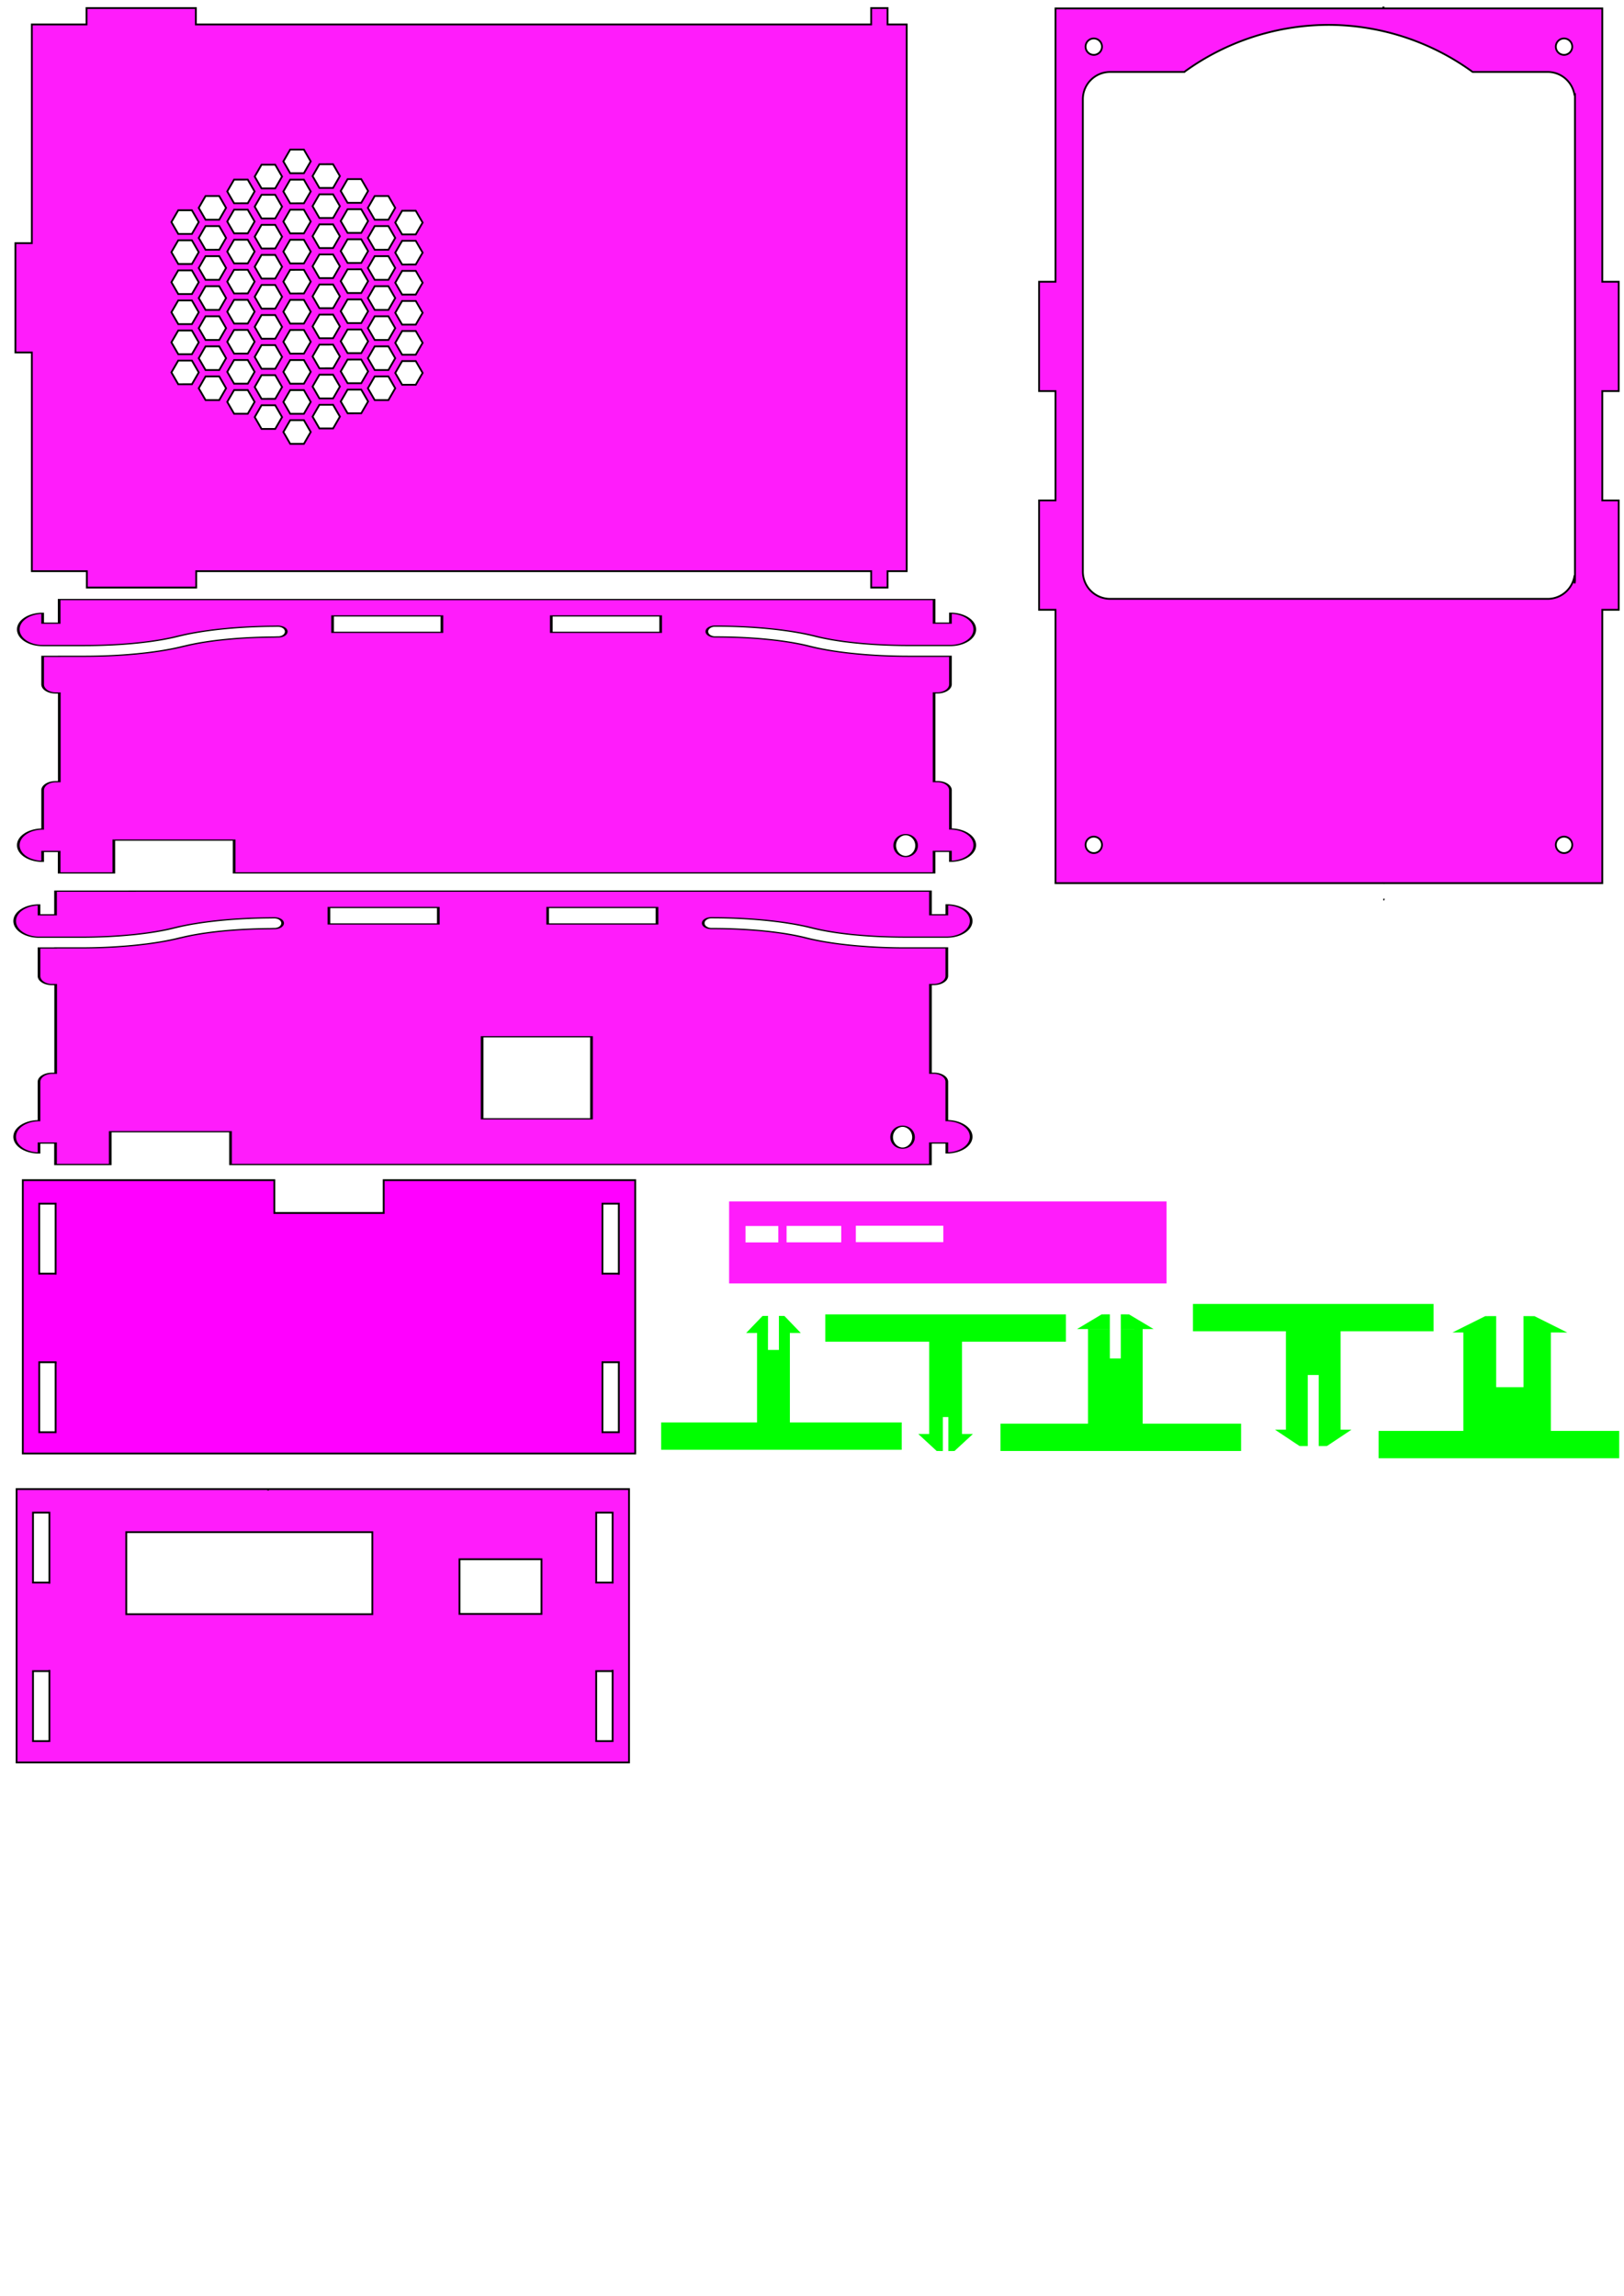 <?xml version="1.0" encoding="UTF-8" standalone="no"?>
<!-- Created with Inkscape (http://www.inkscape.org/) -->

<svg
   width="297mm"
   height="420mm"
   viewBox="0 0 297 420"
   version="1.1"
   id="svg1"
   inkscape:version="1.4 (86a8ad7, 2024-10-11)"
   sodipodi:docname="V3_Enclosure_V40.svg"
   xmlns:inkscape="http://www.inkscape.org/namespaces/inkscape"
   xmlns:sodipodi="http://sodipodi.sourceforge.net/DTD/sodipodi-0.dtd"
   xmlns="http://www.w3.org/2000/svg"
   xmlns:svg="http://www.w3.org/2000/svg">
  <sodipodi:namedview
     id="namedview1"
     pagecolor="#505050"
     bordercolor="#eeeeee"
     borderopacity="1"
     inkscape:showpageshadow="0"
     inkscape:pageopacity="0"
     inkscape:pagecheckerboard="0"
     inkscape:deskcolor="#505050"
     inkscape:document-units="mm"
     showgrid="true"
     inkscape:zoom="0.70710678"
     inkscape:cx="141.42136"
     inkscape:cy="529.62298"
     inkscape:window-width="1920"
     inkscape:window-height="991"
     inkscape:window-x="-9"
     inkscape:window-y="-9"
     inkscape:window-maximized="1"
     inkscape:current-layer="svg1"
     showguides="true">
    <inkscape:grid
       id="grid3"
       units="mm"
       originx="0"
       originy="0"
       spacingx="20"
       spacingy="17.7"
       empcolor="#000000"
       empopacity="0.302"
       color="#000000"
       opacity="0.149"
       empspacing="5"
       enabled="true"
       visible="true" />
    <sodipodi:guide
       position="22.825,143.483"
       orientation="0,-1"
       id="guide16"
       inkscape:locked="false" />
  </sodipodi:namedview>
  <defs
     id="defs1" />
  <g
     id="g21"
     style="fill:#ff00ff;fill-opacity:1;stroke:#000000;stroke-width:0.33;stroke-dasharray:none;stroke-opacity:1"
     transform="rotate(90,63.153,240.101)">
    <path
       id="path21"
       style="fill:#ff00ff;fill-opacity:1;stroke:#000000;stroke-width:0.33;stroke-dasharray:none;stroke-opacity:1"
       d="M 38.914,299.082 H 88.914 V 296.082 190.082 187.082 H 38.914 v 3 11.284 31.716 0.003 h 6 v 20 h -6 v 34.529 8.468 z m 4.3,-3 v -3 h 10.7 2.1 0.014 v 5.2e-4 h -0.014 v 3 z m 0,-103 v -3 h 10.7 2.1 0.03 v 5.2e-4 h -0.03 v 3 z m 28.997,-3 v -5.2e-4 h 0.004 1.7 11.1 v 3 H 72.214 v -3 z m 0.002,103 v -5.2e-4 h 0.002 1.7 11.1 v 3 H 72.214 v -3 z" />
  </g>
  <g
     id="g21-2"
     style="fill:#ff1cfb;fill-opacity:1;stroke:#000000;stroke-width:0.33;stroke-dasharray:none;stroke-opacity:1"
     transform="rotate(90,-80.166,192.202)">
    <path
       id="path21-5"
       style="fill:#ff1cfb;fill-opacity:1;stroke:#000000;stroke-width:0.33;stroke-dasharray:none;stroke-opacity:1"
       d="M -8.443763e-4,109 H 49.999 V 106 -1.2277474e-4 -3 H -8.443763e-4 V -1.2277474e-4 42.995 v 0.005 19.995 H 0.079 v 0.005 H -8.443763e-4 V 106 Z M 4.299,106 v -3 h 10.7 2.1 0.038 v 5.2e-4 h -0.038 v 3 z m 0,-103 V -1.2277474e-4 h 10.7 2.1 0.017 v 5.1676432e-4 h -0.017 V 3 Z M 7.878,88.944 V 43.944 H 22.878 V 88.944 Z M 12.836,28.006 V 13.007 h 10 V 28.006 Z M 33.218,3.9398958e-4 v -5.1676432e-4 h 0.082 1.7 11.1 V 3 H 33.299 V 3.9398958e-4 Z M 33.238,103 v -5.2e-4 h 0.061 1.7 11.1 v 3 H 33.299 v -3 z" />
  </g>
  <g
     inkscape:label="Calque 1"
     inkscape:groupmode="layer"
     id="layer1">
    <g
       id="g3"
       transform="rotate(-90,190.271,153.97)"
       style="fill:#ff1cfb;fill-opacity:1">
      <path
         id="rect4-8"
         style="fill:#ff1cfb;fill-opacity:1;stroke:#000000;stroke-width:0.33;stroke-dasharray:none;stroke-opacity:1"
         d="m 342.862,216.68 h -0.156 v -20 h 5.2e-4 v -39.948 h -50 v -3 h -20 v 3 h -20 v -3 h -20 v 3 h -50 v 40 h -5.2e-4 v 19.949 h -5.2e-4 a 1.5,1.5 0 0 1 -0.004,0.051 h 0.005 v 40 h 50 v 3 h 20 v -3 h 20 v 3 h 20 v -3 h 50 v -40 h 0.155 z m -3.171,-9.949 a 45,45 0 0 1 -8.612,26.291 v 13.709 c 0,2.539 -1.88,4.602 -4.325,4.933 h 0.282 v 0.068 h -0.958 -86.373 -1.5 c -0.231,0 -0.452,-0.037 -0.675,-0.068 h 1.5 c -2.445,-0.331 -4.325,-2.394 -4.325,-4.933 V 166.732 c 0,-2.77 2.23,-5 5,-5 h 54.985 31.388 c 2.77,0 5,2.23 5,5 v 13.539 a 45,45 0 0 1 8.612,26.46 z m -2.485,-43 a 1.5,1.5 0 0 1 -1.5,1.5 1.5,1.5 0 0 1 -1.5,-1.5 1.5,1.5 0 0 1 1.5,-1.5 1.5,1.5 0 0 1 1.5,1.5 z m 0,86 a 1.5,1.5 0 0 1 -1.5,1.5 1.5,1.5 0 0 1 -1.5,-1.5 1.5,1.5 0 0 1 1.5,-1.5 1.5,1.5 0 0 1 1.5,1.5 z M 191.207,163.732 a 1.5,1.5 0 0 1 -1.5,1.5 1.5,1.5 0 0 1 -1.5,-1.5 1.5,1.5 0 0 1 1.5,-1.5 1.5,1.5 0 0 1 1.5,1.5 z m 0,86 a 1.5,1.5 0 0 1 -1.5,1.5 1.5,1.5 0 0 1 -1.5,-1.5 1.5,1.5 0 0 1 1.5,-1.5 1.5,1.5 0 0 1 1.5,1.5 z m -11.497,-33 a 1.5,1.5 0 0 1 -0.003,-0.045 v 0.045 z" />
    </g>
    <g
       id="g10-1-4"
       transform="matrix(1,0,0,0.451,2.232,357.389)"
       style="fill:#0000ff;fill-opacity:1" />
    <g
       id="g10-1-7"
       transform="matrix(-1,0,0,-0.451,194.92,168.248)"
       style="fill:#ff1cfb;fill-opacity:1;stroke:#000000;stroke-width:0.491;stroke-dasharray:none;stroke-opacity:1">
      <path
         id="rect4-4-7"
         style="fill:#ff1cfb;fill-opacity:1;stroke:#000000;stroke-width:0.491;stroke-dasharray:none;stroke-opacity:1"
         inkscape:label="rect4-4-7"
         d="m 184.099,129.911 v -9.575 h 5.2e-4 v -0.025 h 3.023 v 4.016 c 2.458,0 4.449,-2.931 4.449,-6.548 0,-3.617 -1.992,-6.549 -4.449,-6.549 l -7.475,-0.001 c -7.437,0 -13.431,1.614 -17.266,3.784 -0.104,0.059 -0.229,0.115 -0.337,0.173 -0.794,0.433 -1.692,0.848 -2.671,1.239 -0.298,0.118 -0.607,0.232 -0.921,0.345 -0.972,0.351 -2.024,0.672 -3.144,0.96 -0.407,0.104 -0.823,0.202 -1.248,0.296 -1.125,0.25 -2.317,0.458 -3.564,0.627 -0.523,0.07 -1.055,0.131 -1.598,0.184 -1.277,0.127 -2.609,0.202 -3.99,0.227 -0.289,0.005 -0.563,0.025 -0.856,0.025 -0.073,0 -0.143,-0.017 -0.213,-0.032 -0.057,-0.011 -0.112,-0.029 -0.167,-0.049 -0.158,-0.062 -0.307,-0.155 -0.44,-0.285 -0.006,-0.006 -0.011,-0.01 -0.017,-0.016 -0.154,-0.155 -0.287,-0.351 -0.392,-0.578 -4.3e-4,-9.2e-4 -5.5e-4,-10e-4 -0.002,-0.002 -3.5e-4,-7.6e-4 -7.6e-4,-0.001 -0.001,-0.001 -0.096,-0.211 -0.165,-0.45 -0.207,-0.704 -0.008,-0.051 -0.015,-0.102 -0.021,-0.155 -0.013,-0.118 -0.024,-0.237 -0.024,-0.36 0,-0.087 0.01,-0.169 0.017,-0.253 0.011,-0.124 0.025,-0.246 0.05,-0.362 0.023,-0.117 0.051,-0.229 0.087,-0.337 0.062,-0.18 0.136,-0.35 0.228,-0.497 0.017,-0.027 0.03,-0.058 0.047,-0.084 0.267,-0.383 0.63,-0.622 1.033,-0.622 0.334,0 0.622,-0.045 0.95,-0.052 1.213,-0.022 2.385,-0.086 3.514,-0.19 0.545,-0.051 1.075,-0.106 1.599,-0.174 1.124,-0.145 2.198,-0.328 3.221,-0.544 0.446,-0.095 0.879,-0.192 1.305,-0.299 1.034,-0.259 2.008,-0.55 2.917,-0.872 0.294,-0.104 0.58,-0.207 0.86,-0.317 0.952,-0.372 1.824,-0.775 2.611,-1.202 0.087,-0.047 0.204,-0.085 0.289,-0.133 3.918,-2.22 10.342,-4.076 18.329,-4.076 h 4.475 v -0.026 h 3.022 V 95.51 c 0,-1.929 -1.061,-3.494 -2.372,-3.494 h -0.675 V 56.065 h 0.025 v -0.026 h 0.65 c 1.311,0 2.372,-1.566 2.372,-3.494 V 36.824 c 2.458,0 4.449,-2.933 4.449,-6.55 0,-3.617 -1.992,-6.549 -4.449,-6.549 v 4.018 h -3.022 v -8.708 h -5.101 -2.899 -1.999 V 32.34 H 152.1 V 19.035 H 32.099 29.2 24.099 v 8.734 H 21.101 V 23.752 c -2.457,0 -4.449,2.932 -4.449,6.549 0,3.617 1.991,6.55 4.449,6.55 v 15.72 c 0,1.928 1.061,3.494 2.372,3.494 h 0.62 V 92.043 H 23.473 c -1.311,0 -2.372,1.565 -2.372,3.494 v 11.353 h 2.999 4.474 0.003 c 1.985,1.1e-4 3.872,0.115 5.65,0.322 0.019,0.002 0.038,0.005 0.056,0.007 1.771,0.208 3.431,0.507 4.966,0.874 0.006,0.001 0.013,0.002 0.019,0.003 0.002,4.7e-4 0.004,7.6e-4 0.006,0.001 1.543,0.37 2.96,0.809 4.234,1.294 6.32e-4,2.4e-4 0.001,10e-4 0.002,10e-4 9.82e-4,3.7e-4 0.002,8.6e-4 0.003,0.001 1.277,0.486 2.412,1.018 3.39,1.572 9.01e-4,5.1e-4 0.002,7.3e-4 0.003,0.001 0.002,10e-4 0.004,0.002 0.006,0.003 0.956,0.54 2.045,1.045 3.258,1.5 0.001,4e-4 0.002,8.3e-4 0.003,0.001 9.44e-4,3.5e-4 0.002,8.8e-4 0.003,10e-4 1.21,0.453 2.543,0.856 3.986,1.192 0.01,0.002 0.017,0.005 0.027,0.007 0.005,0.001 0.011,0.002 0.017,0.003 2.902,0.672 6.252,1.074 9.961,1.075 h 0.003 c 0.205,0 0.4,0.06 0.577,0.171 0.532,0.331 0.905,1.106 0.905,2.011 0,1.204 -0.662,2.182 -1.482,2.182 -3.994,0 -7.597,-0.464 -10.691,-1.206 -1.538,-0.369 -2.949,-0.806 -4.222,-1.289 -0.017,-0.006 -0.033,-0.012 -0.049,-0.018 -1.265,-0.483 -2.393,-1.011 -3.365,-1.561 -10e-4,-5.8e-4 -0.003,-8.6e-4 -0.004,-0.001 -0.958,-0.542 -2.051,-1.05 -3.267,-1.506 -9.86e-4,-3.7e-4 -0.002,-8.7e-4 -0.003,-0.001 -7.91e-4,-3e-4 -0.002,-9.4e-4 -0.003,-0.001 -1.214,-0.455 -2.551,-0.86 -4,-1.196 -0.002,-5e-4 -0.004,-7.4e-4 -0.006,-0.001 -0.006,-10e-4 -0.014,-0.002 -0.02,-0.003 -1.442,-0.334 -2.994,-0.601 -4.646,-0.785 -0.019,-0.002 -0.037,-0.004 -0.056,-0.006 -1.647,-0.182 -3.392,-0.282 -5.226,-0.283 -0.014,-10e-6 -0.025,-0.002 -0.039,-0.002 l -4.473,0.001 v 10e-4 h -2.999 c -2.457,0 -4.449,2.932 -4.449,6.549 0,3.617 1.991,6.548 4.449,6.548 v -4.016 h 2.994 v 9.574 h 19.152 5.637 110.427 5.642 z m -49.999,-6.652 h -20 v -6.652 h 20 z m -40,0 H 74.099 v -6.652 H 94.099 Z M 29.291,34.558 a 1.999,4.435 0 0 1 -1.999,-4.435 1.999,4.435 0 0 1 1.999,-4.435 1.999,4.435 0 0 1 1.999,4.435 1.999,4.435 0 0 1 -1.999,4.435 z" />
    </g>
    <g
       id="g10-1-7-1"
       transform="matrix(-1,0,0,-0.451,190.157,214.84)"
       style="fill:#ff1cfb;fill-opacity:1;stroke:#000000;stroke-width:0.491;stroke-dasharray:none;stroke-opacity:1">
      <path
         id="rect4-4-7-2"
         style="fill:#ff1cfb;fill-opacity:1;stroke:#000000;stroke-width:0.491;stroke-dasharray:none;stroke-opacity:1"
         inkscape:label="rect4-4-7"
         d="m 180,114.949 v -9.575 h 5.2e-4 v -0.025 h 3.022 v 4.016 c 2.458,0 4.449,-2.931 4.449,-6.548 0,-3.617 -1.992,-6.549 -4.449,-6.549 l -7.475,-0.001 c -7.437,0 -13.431,1.614 -17.266,3.784 -0.104,0.059 -0.229,0.115 -0.337,0.173 -0.794,0.433 -1.692,0.848 -2.671,1.239 -0.298,0.118 -0.607,0.232 -0.921,0.345 -0.972,0.351 -2.025,0.672 -3.144,0.96 -0.407,0.104 -0.823,0.202 -1.248,0.296 -1.125,0.25 -2.317,0.458 -3.564,0.627 -0.523,0.07 -1.056,0.131 -1.599,0.184 -1.277,0.127 -2.609,0.202 -3.989,0.227 -0.289,0.005 -0.564,0.025 -0.856,0.025 -0.073,0 -0.143,-0.017 -0.213,-0.032 -0.057,-0.011 -0.112,-0.029 -0.167,-0.049 -0.158,-0.062 -0.308,-0.155 -0.441,-0.285 -0.006,-0.006 -0.011,-0.01 -0.017,-0.016 -0.154,-0.155 -0.287,-0.351 -0.391,-0.578 -4.3e-4,-9.2e-4 -0.001,-1.5e-4 -0.002,-0.001 -3.5e-4,-7.6e-4 -8.1e-4,-0.001 -0.001,-0.001 -0.096,-0.211 -0.164,-0.45 -0.206,-0.704 -0.008,-0.051 -0.015,-0.102 -0.021,-0.155 -0.013,-0.118 -0.024,-0.237 -0.024,-0.36 0,-0.087 0.01,-0.169 0.017,-0.253 0.011,-0.124 0.025,-0.246 0.05,-0.362 0.023,-0.117 0.051,-0.229 0.087,-0.337 0.062,-0.18 0.135,-0.35 0.228,-0.497 0.017,-0.027 0.03,-0.058 0.047,-0.084 0.267,-0.383 0.63,-0.622 1.033,-0.622 0.334,0 0.623,-0.045 0.95,-0.052 1.213,-0.023 2.385,-0.086 3.513,-0.19 0.545,-0.051 1.075,-0.106 1.599,-0.174 1.124,-0.145 2.198,-0.328 3.221,-0.544 0.446,-0.095 0.879,-0.192 1.305,-0.299 1.034,-0.259 2.008,-0.55 2.917,-0.872 0.294,-0.104 0.581,-0.207 0.861,-0.317 0.952,-0.372 1.823,-0.775 2.611,-1.202 0.087,-0.047 0.204,-0.085 0.289,-0.133 3.918,-2.22 10.342,-4.076 18.329,-4.076 h 4.475 v -0.026 h 3.022 V 80.548 c 0,-1.929 -1.061,-3.494 -2.372,-3.494 h -0.675 V 41.103 h 0.025 V 41.076 h 0.65 c 1.311,0 2.372,-1.566 2.372,-3.494 V 21.862 c 2.458,0 4.449,-2.933 4.449,-6.55 0,-3.617 -1.992,-6.549 -4.449,-6.549 v 4.018 h -3.022 V 4.073 H 174.898 171.999 170 V 17.378 H 148 V 4.073 H 28 25.101 20 V 12.807 H 17.001 V 8.79 c -2.457,0 -4.449,2.932 -4.449,6.549 0,3.617 1.991,6.55 4.449,6.55 V 37.609 c 0,1.928 1.062,3.494 2.373,3.494 h 0.62 v 35.979 h -0.62 c -1.311,0 -2.373,1.565 -2.373,3.494 v 11.353 h 2.999 4.474 0.003 c 1.985,1.05e-4 3.872,0.115 5.65,0.322 0.019,0.002 0.038,0.005 0.056,0.007 1.771,0.208 3.432,0.507 4.967,0.874 0.006,0.001 0.013,0.002 0.019,0.003 0.002,4.72e-4 0.004,8.12e-4 0.006,0.001 1.543,0.37 2.959,0.809 4.234,1.294 6.32e-4,2.4e-4 0.002,0.001 0.003,0.001 9.82e-4,3.73e-4 0.002,9.1e-4 0.003,0.001 1.277,0.486 2.412,1.018 3.39,1.572 9.01e-4,5.1e-4 0.002,7.74e-4 0.003,0.001 0.002,10e-4 0.004,0.002 0.006,0.003 0.956,0.54 2.045,1.045 3.257,1.5 0.001,4.07e-4 0.002,8.77e-4 0.003,0.001 9.44e-4,3.54e-4 0.002,9.3e-4 0.003,0.001 1.21,0.453 2.543,0.856 3.986,1.192 0.01,0.002 0.017,0.005 0.027,0.007 0.005,0.001 0.011,0.002 0.017,0.003 2.902,0.672 6.252,1.074 9.961,1.075 h 0.003 c 0.205,0 0.4,0.06 0.577,0.171 0.532,0.331 0.905,1.106 0.905,2.011 0,1.204 -0.662,2.182 -1.482,2.182 -3.994,0 -7.597,-0.464 -10.691,-1.206 -1.538,-0.369 -2.949,-0.806 -4.221,-1.289 -0.017,-0.006 -0.033,-0.012 -0.049,-0.018 -1.265,-0.483 -2.393,-1.011 -3.365,-1.561 -10e-4,-5.8e-4 -0.003,-0.001 -0.004,-0.001 -0.958,-0.542 -2.051,-1.05 -3.267,-1.506 -9.86e-4,-3.7e-4 -0.002,-9.14e-4 -0.003,-0.001 -7.91e-4,-2.97e-4 -0.002,-9.88e-4 -0.003,-0.001 -1.214,-0.455 -2.552,-0.86 -4.001,-1.196 -0.002,-4.98e-4 -0.004,-7.87e-4 -0.006,-0.001 -0.006,-0.002 -0.014,-0.002 -0.02,-0.003 -1.442,-0.334 -2.994,-0.601 -4.646,-0.785 -0.019,-0.002 -0.037,-0.004 -0.056,-0.006 -1.647,-0.182 -3.392,-0.282 -5.226,-0.283 -0.014,-1.2e-5 -0.025,-0.002 -0.039,-0.002 l -4.473,0.001 v 0.001 h -2.999 c -2.457,0 -4.449,2.932 -4.449,6.549 0,3.617 1.991,6.548 4.449,6.548 v -4.016 h 2.993 v 9.574 h 19.152 5.637 110.427 5.642 z m -50,-6.652 h -20 v -6.652 h 20 z m -40,0 h -19.999 v -6.652 h 19.999 z M 101.984,55.881 H 81.984 V 22.618 H 101.984 Z M 25.092,19.599 a 1.999,4.435 0 0 1 -1.999,-4.436 1.999,4.435 0 0 1 1.999,-4.435 1.999,4.435 0 0 1 1.999,4.435 1.999,4.435 0 0 1 -1.999,4.436 z" />
    </g>
    <g
       id="g10-2"
       transform="rotate(180,86.824,58.891)"
       style="fill:#ff1cfb;fill-opacity:1;stroke:#000000;stroke-width:0.33;stroke-dasharray:none;stroke-opacity:1">
      <path
         id="rect5-8-2-1"
         style="fill:#ff1cfb;fill-opacity:1;stroke:#000000;stroke-width:0.33;stroke-dasharray:none;stroke-opacity:1"
         d="m 157.826,116.309 v -3 h 10 V 73.309 h 3 v -20 h -3 V 13.309 H 157.764 V 10.308 h -20 v 3 H 30.772 20.826 17.826 15.244 14.326 V 10.308 h -2.994 v 3 H 7.827 v 100 h 3.506 v 3 h 2.994 v -3 h 3.5 3 8.742 108.259 v 3 z m -39.749,-25.884 -1.251,-2.164 1.249,-2.166 2.5,-0.001 1.251,2.165 -1.249,2.165 z m -5.339,-2.686 -1.251,-2.165 1.249,-2.166 2.5,-0.001 1.251,2.165 -1.249,2.166 z m 10.581,-0.084 -1.251,-2.165 1.249,-2.166 2.5,-0.001 1.251,2.165 -1.249,2.166 z m -15.735,-2.64 -1.251,-2.165 1.249,-2.165 2.5,-0.001 1.251,2.164 -1.249,2.166 z m 20.755,-0.082 -1.251,-2.164 1.249,-2.166 2.5,-0.001 1.251,2.165 -1.249,2.165 z m -10.262,-0.008 -1.251,-2.164 1.249,-2.166 2.5,-0.001 1.251,2.165 -1.249,2.165 z m -5.339,-2.686 -1.251,-2.165 1.249,-2.166 2.5,-0.001 1.251,2.165 -1.249,2.166 z m 10.581,-0.084 -1.251,-2.165 1.249,-2.166 2.5,-0.001 1.251,2.165 -1.249,2.166 z m 10.238,-0.23 -1.251,-2.165 1.249,-2.165 2.5,-0.001 1.251,2.164 -1.249,2.166 z m -30.936,0 -1.251,-2.165 1.249,-2.165 2.5,-0.001 1.251,2.164 -1.249,2.166 z m 4.962,-2.41 -1.251,-2.165 1.249,-2.166 2.5,-0.001 1.251,2.165 -1.249,2.166 z m 20.755,-0.082 -1.251,-2.164 1.249,-2.166 2.5,-0.001 1.251,2.164 -1.249,2.166 z m -10.262,-0.008 -1.251,-2.164 1.249,-2.166 2.5,-0.001 1.251,2.164 -1.249,2.166 z m 20.475,-0.1 -1.251,-2.165 1.249,-2.166 2.5,-0.001 1.251,2.165 -1.249,2.165 z m -40.938,-0.092 -1.251,-2.165 1.249,-2.165 2.5,-0.001 1.251,2.164 -1.249,2.166 z m 15.124,-2.493 -1.251,-2.165 1.249,-2.166 2.5,-0.001 1.251,2.165 -1.249,2.165 z m 10.581,-0.084 -1.251,-2.164 1.249,-2.166 2.5,-0.001 1.251,2.165 -1.249,2.165 z m 10.238,-0.229 -1.251,-2.165 1.249,-2.166 2.5,-0.001 1.251,2.165 -1.249,2.166 z m -30.936,0 -1.251,-2.165 1.249,-2.166 2.5,-0.001 1.251,2.165 -1.249,2.166 z m 4.962,-2.41 -1.251,-2.165 1.249,-2.166 2.5,-0.001 1.251,2.165 -1.249,2.166 z m 20.755,-0.082 -1.251,-2.165 1.249,-2.165 2.5,-0.001 1.251,2.164 -1.249,2.166 z m -10.262,-0.008 -1.251,-2.165 1.249,-2.165 2.5,-0.001 1.251,2.164 -1.249,2.166 z m 20.475,-0.101 -1.251,-2.164 1.249,-2.166 2.5,-0.001 1.251,2.165 -1.249,2.165 z m -40.938,-0.092 -1.251,-2.165 1.249,-2.165 2.5,-0.002 1.251,2.165 -1.249,2.166 z m 15.124,-2.494 -1.251,-2.164 1.249,-2.166 2.5,-0.001 1.251,2.165 -1.249,2.165 z m 10.581,-0.084 -1.251,-2.164 1.249,-2.166 2.5,-0.001 1.251,2.165 -1.249,2.165 z m 10.238,-0.229 -1.251,-2.165 1.249,-2.166 2.5,-0.001 1.251,2.165 -1.249,2.166 z m -30.936,0 -1.251,-2.165 1.249,-2.166 2.5,-0.001 1.251,2.165 -1.249,2.166 z m 4.962,-2.411 -1.251,-2.164 1.249,-2.166 2.5,-0.001 1.251,2.165 -1.249,2.165 z m 20.755,-0.081 -1.251,-2.165 1.249,-2.165 2.5,-0.002 1.251,2.165 -1.249,2.166 z m -10.262,-0.008 -1.251,-2.165 1.249,-2.165 2.5,-0.002 1.251,2.165 -1.249,2.166 z m 20.475,-0.101 -1.251,-2.164 1.249,-2.166 2.5,-0.001 1.251,2.165 -1.249,2.165 z m -40.938,-0.092 -1.251,-2.165 1.249,-2.166 2.5,-0.001 1.251,2.165 -1.249,2.166 z m 15.124,-2.494 -1.251,-2.164 1.249,-2.166 2.5,-0.001 1.251,2.164 -1.249,2.166 z m 10.581,-0.084 -1.251,-2.164 1.249,-2.166 2.5,-0.001 1.251,2.164 -1.249,2.166 z m 10.238,-0.23 -1.251,-2.164 1.249,-2.166 2.5,-0.001 1.251,2.165 -1.249,2.165 z m -30.936,0 -1.251,-2.164 1.249,-2.166 2.5,-0.001 1.251,2.165 -1.249,2.165 z m 4.962,-2.41 -1.251,-2.164 1.249,-2.166 2.5,-0.001 1.251,2.165 -1.249,2.165 z m 20.755,-0.081 -1.251,-2.165 1.249,-2.166 2.5,-0.001 1.251,2.165 -1.249,2.166 z m -10.262,-0.008 -1.251,-2.165 1.249,-2.166 2.5,-0.001 1.251,2.165 -1.249,2.166 z m 20.475,-0.101 -1.251,-2.165 1.249,-2.165 2.5,-0.001 1.251,2.164 -1.249,2.166 z m -40.938,-0.092 -1.251,-2.165 1.249,-2.166 2.5,-0.001 1.251,2.165 -1.249,2.165 z m 15.124,-2.494 -1.251,-2.165 1.249,-2.165 2.5,-0.001 1.251,2.164 -1.249,2.166 z m 10.581,-0.084 -1.251,-2.165 1.249,-2.165 2.5,-0.001 1.251,2.164 -1.249,2.166 z m 10.238,-0.23 -1.251,-2.164 1.249,-2.166 2.5,-0.001 1.251,2.165 -1.249,2.165 z m -30.936,0 -1.251,-2.164 1.249,-2.166 2.5,-0.001 1.251,2.165 -1.249,2.165 z m 4.962,-2.41 -1.251,-2.164 1.249,-2.166 2.5,-0.001 1.251,2.164 -1.249,2.166 z m 20.755,-0.081 -1.251,-2.165 1.249,-2.166 2.5,-0.001 1.251,2.165 -1.249,2.165 z m -10.262,-0.008 -1.251,-2.165 1.249,-2.166 2.5,-0.001 1.251,2.165 -1.249,2.165 z m 20.475,-0.101 -1.251,-2.165 1.249,-2.165 2.5,-0.001 1.251,2.164 -1.249,2.166 z m -40.938,-0.092 -1.251,-2.164 1.249,-2.166 2.5,-0.001 1.251,2.165 -1.249,2.165 z m 15.124,-2.493 -1.251,-2.165 1.249,-2.165 2.5,-0.001 1.251,2.164 -1.249,2.166 z m 10.581,-0.084 -1.251,-2.165 1.249,-2.165 2.5,-0.002 1.251,2.165 -1.249,2.166 z m 10.238,-0.23 -1.251,-2.164 1.249,-2.166 2.5,-0.001 1.251,2.164 -1.249,2.166 z m -30.936,0 -1.251,-2.164 1.249,-2.166 2.5,-0.001 1.251,2.164 -1.249,2.166 z m 4.962,-2.41 -1.251,-2.165 1.249,-2.165 2.5,-0.001 1.251,2.164 -1.249,2.166 z m 20.755,-0.082 -1.251,-2.164 1.249,-2.166 2.5,-0.001 1.251,2.165 -1.249,2.165 z m -10.262,-0.008 -1.251,-2.164 1.249,-2.166 2.5,-0.001 1.251,2.165 -1.249,2.165 z m 20.475,-0.1 -1.251,-2.165 1.249,-2.165 2.5,-0.002 1.251,2.165 -1.249,2.166 z m -40.938,-0.092 -1.251,-2.164 1.249,-2.166 2.5,-0.001 1.251,2.164 -1.249,2.166 z m 15.124,-2.493 -1.251,-2.165 1.249,-2.166 2.5,-0.001 1.251,2.165 -1.249,2.166 z m 10.581,-0.084 -1.251,-2.165 1.249,-2.166 2.5,-0.001 1.251,2.165 -1.249,2.166 z m 10.238,-0.23 -1.251,-2.165 1.249,-2.165 2.5,-0.001 1.251,2.164 -1.249,2.166 z m -30.936,0 -1.251,-2.165 1.249,-2.165 2.5,-0.001 1.251,2.164 -1.249,2.166 z m 4.962,-2.41 -1.251,-2.165 1.249,-2.165 2.5,-0.002 1.251,2.165 -1.249,2.166 z m 20.755,-0.082 -1.251,-2.164 1.249,-2.166 2.5,-0.001 1.251,2.164 -1.249,2.166 z m -10.262,-0.008 -1.251,-2.164 1.249,-2.166 2.5,-0.001 1.251,2.164 -1.249,2.166 z m -5.339,-2.686 -1.251,-2.165 1.249,-2.166 2.5,-0.001 1.251,2.165 -1.249,2.166 z m 10.581,-0.084 -1.251,-2.165 1.249,-2.166 2.5,-0.001 1.251,2.165 -1.249,2.165 z m -5.243,-2.73 -1.251,-2.165 1.249,-2.165 2.5,-0.001 1.251,2.164 -1.249,2.166 z" />
    </g>
    <g
       id="g12"
       transform="translate(25,6.367)" />
  </g>
  <path
     id="rect21"
     style="fill:#ff1cfb;fill-opacity:1;stroke:none;stroke-width:0.33;stroke-dasharray:none;stroke-opacity:1"
     d="m 133.341,219.747 v 15 h 80 v -15 z m 23.176,4.452 h 16 v 3 h -16 z m -12.669,0.034 h 10 v 3 h -10 z m -7.507,0.014 h 6 v 3 h -6 z" />
  <path
     id="rect17-7-2"
     style="fill:#00ff00;fill-opacity:1;stroke:#000000;stroke-width:0;stroke-dasharray:none;stroke-opacity:1"
     d="m 140.457,240.69 -1.006,0.012 -2.996,3.116 1.994,-0.006 v 3.099 13.264 h -17.536 v 5 h 44 v -5 h -20.459 v -13.264 -3.099 l 2,0.006 -2.996,-3.116 -1.007,-0.012 v 3.11 0.005 3.105 h -2.001 v -3.105 h 0.007 z" />
  <path
     id="rect17-7-2-2-1"
     style="fill:#00ff00;fill-opacity:1;stroke:#000000;stroke-width:0;stroke-dasharray:none;stroke-opacity:1"
     d="m 173.432,265.412 1.132,-0.012 3.368,-3.116 -2,0.005 v -3.098 -13.78 h 19 v -5 h -44 v 5 h 19 v 13.78 3.097 l -2,-0.005 3.368,3.115 1.132,0.012 v -3.11 -0.006 -3.104 h 1 v 3.104 0.005 z" />
  <path
     id="rect17-7-2-2-1-9"
     style="fill:#00ff00;fill-opacity:1;stroke:#000000;stroke-width:0;stroke-dasharray:none;stroke-opacity:1"
     d="m 202.973,240.402 -1.504,0.008 -4.496,2.684 5.997,-0.004 z m 2,0 0.003,2.689 5.997,0.004 -4.496,-2.684 z m -6,2.692 v 5.383 11.925 h -16 v 5 h 44 v -5 h -18 v -11.925 -5.383 h -4 v 5.383 h -2 v -5.383 z" />
  <path
     id="rect17-7-2-2-1-9-7"
     style="fill:#00ff00;fill-opacity:1;stroke:#000000;stroke-width:0;stroke-dasharray:none;stroke-opacity:1"
     d="m 241.169,264.5 1.504,-0.009 4.496,-2.992 -5.997,0.004 z m -2,0 -0.003,-2.996 -5.997,-0.004 4.496,2.992 z m 6,-3 v -10 -8 h -10 v 8 10 h 4 v -10 h 2 v 10 z m 17,-18 v -5 h -44 v 5 z" />
  <path
     id="rect17-7-2-2-1-9-7-3"
     style="fill:#00ff00;fill-opacity:1;stroke:#000000;stroke-width:0;stroke-dasharray:none;stroke-opacity:1"
     d="m 273.626,240.726 -2.006,0.009 -5.997,2.991 1.997,-5.2e-4 v 9.999 8.002 h -15.497 v 5 h 44 v -5 h -12.497 v -8.002 -9.999 l 2.998,0.002 -5.997,-2.991 -2.006,-0.009 0.004,2.997 1.143,5.1e-4 h -1.143 v 10.001 h -5.001 v -10.001 h -2 l 2,-0.001 z" />
  <path
     style="fill:#ff0000;fill-opacity:1;stroke:#000000;stroke-width:0;stroke-dasharray:none;stroke-opacity:1"
     d="m 139.02,242.413 c 0,-2.993 0,-2.993 0,-2.993 0,0 2.96,-1.877 0,0"
     id="path18" />
</svg>
